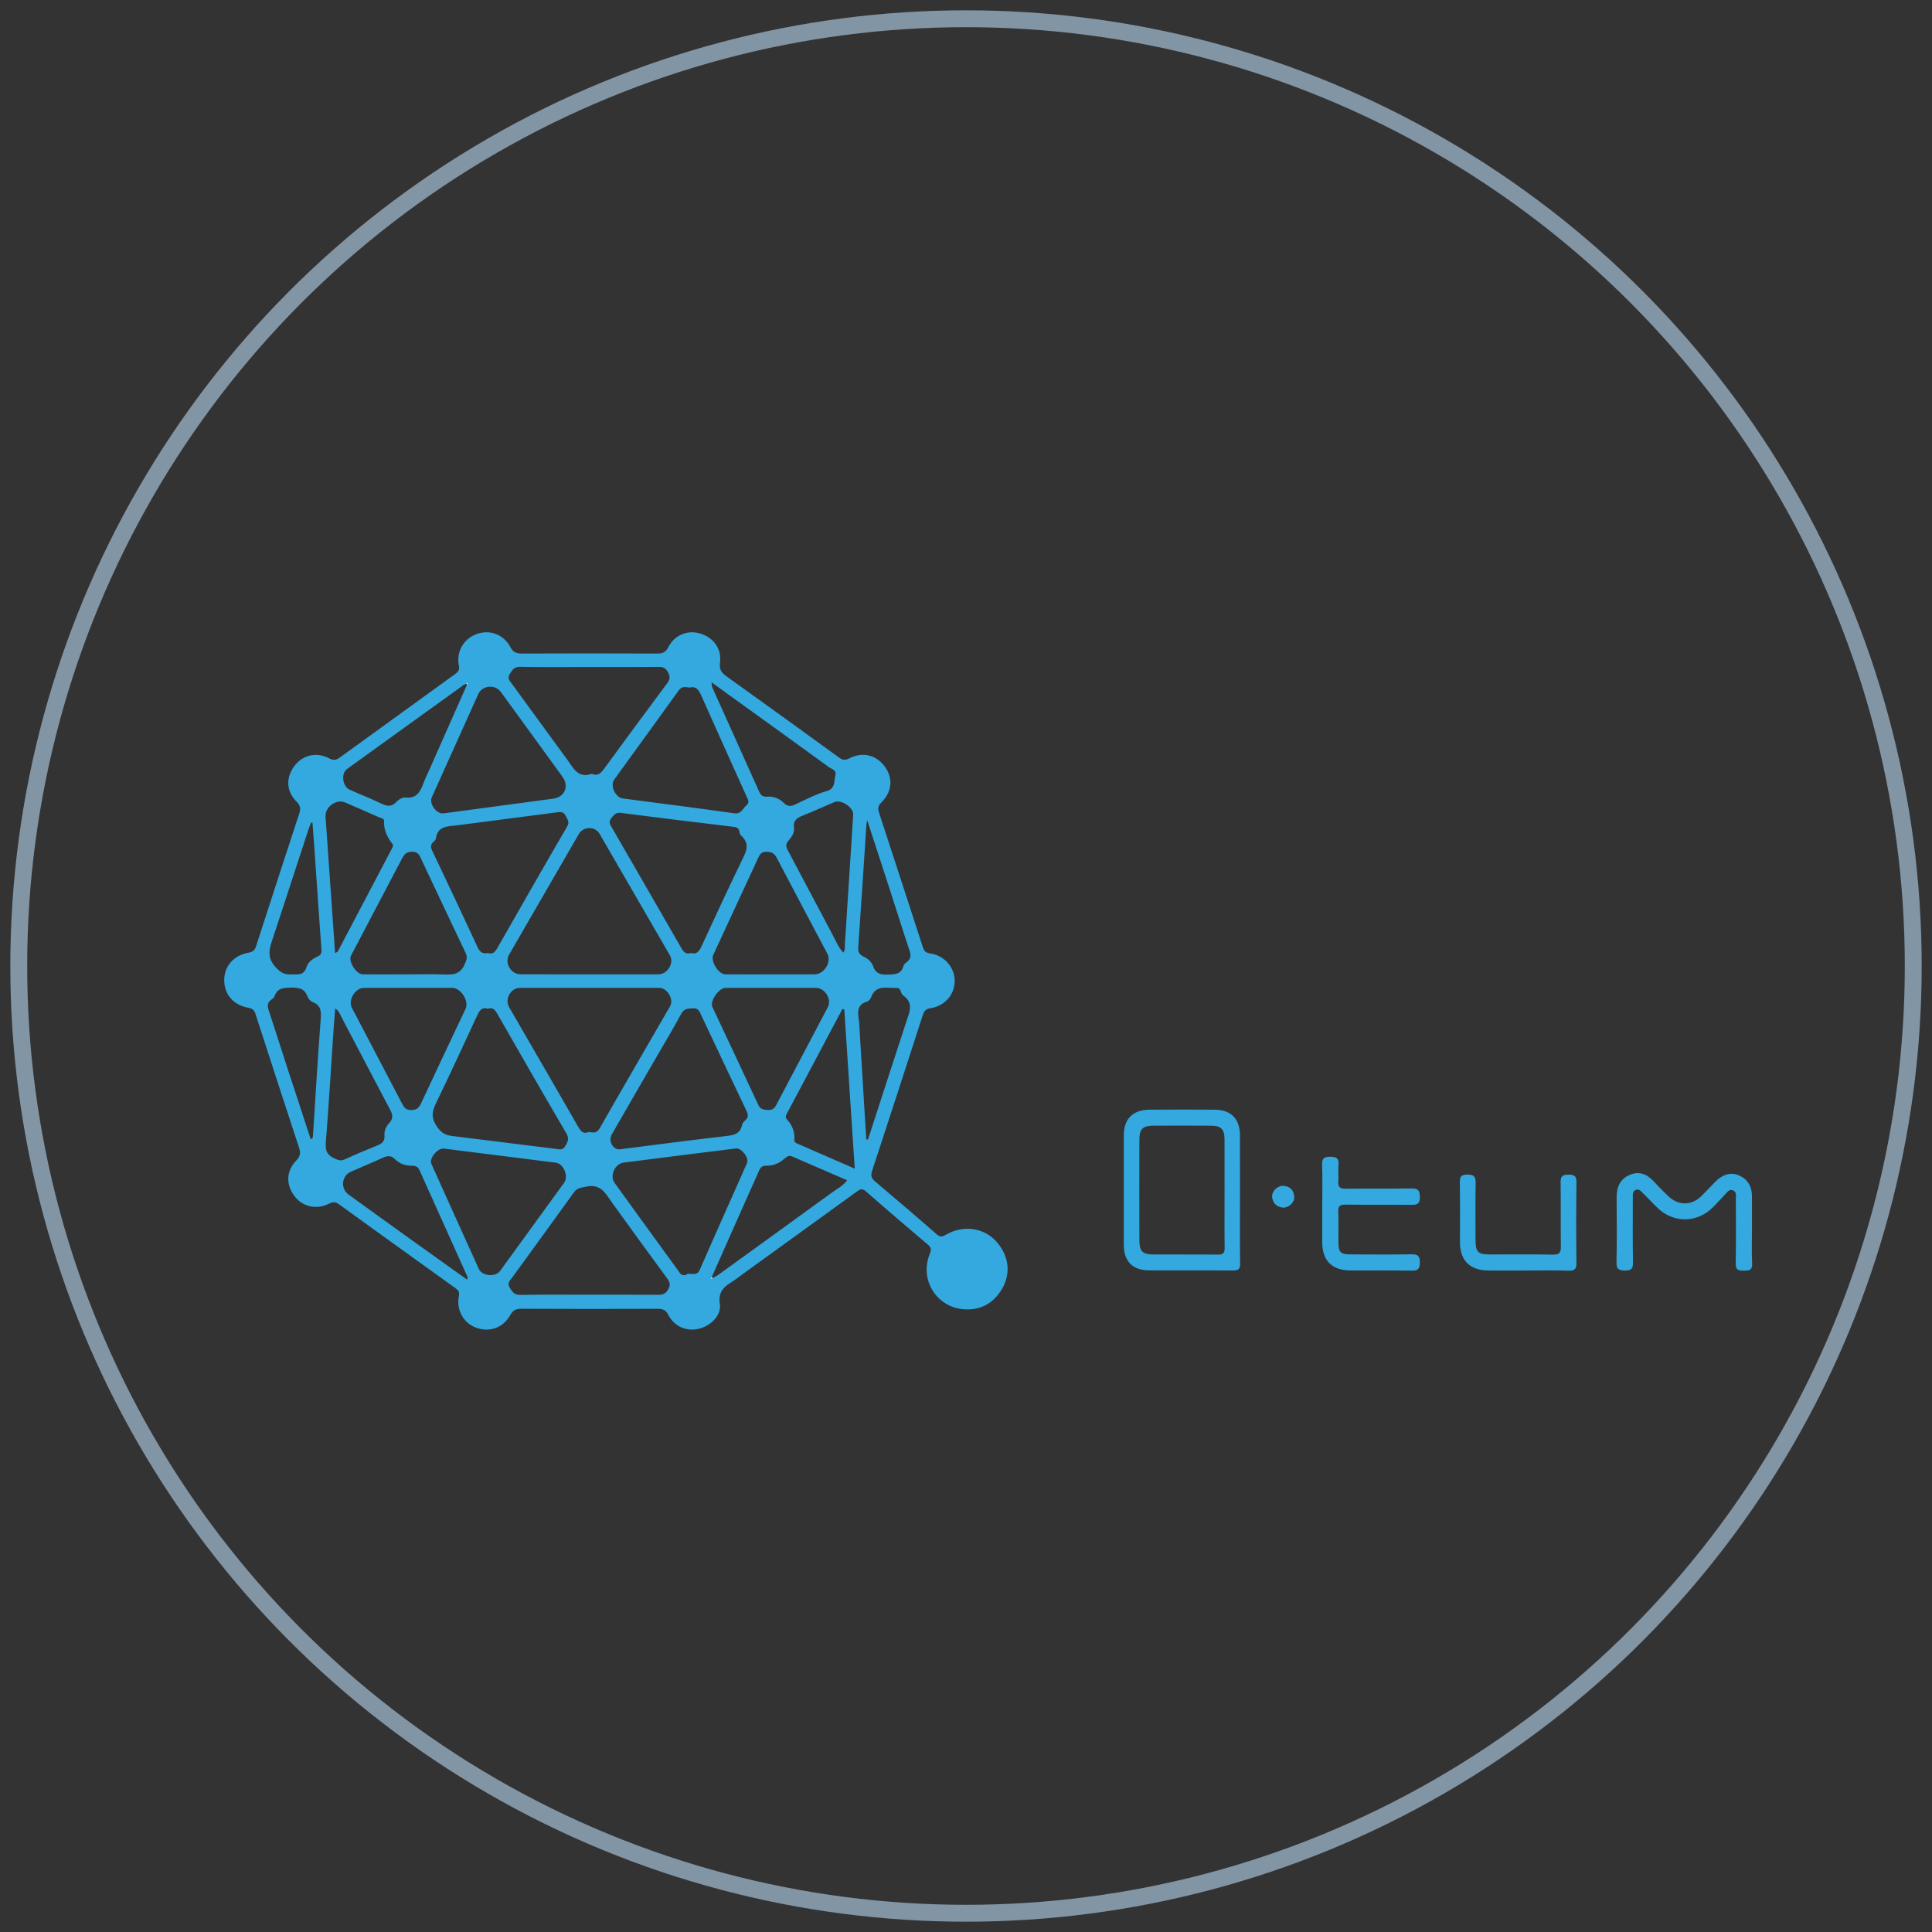 <?xml version="1.0" encoding="utf-8"?>
<!-- Generator: Adobe Illustrator 16.0.0, SVG Export Plug-In . SVG Version: 6.00 Build 0)  -->
<!DOCTYPE svg PUBLIC "-//W3C//DTD SVG 1.1//EN" "http://www.w3.org/Graphics/SVG/1.1/DTD/svg11.dtd">
<svg version="1.1" id="Layer_1" xmlns="http://www.w3.org/2000/svg" xmlns:xlink="http://www.w3.org/1999/xlink" x="0px" y="0px"
	 width="103px" height="103px" viewBox="0 0 103 103" enable-background="new 0 0 103 103" xml:space="preserve">
<rect x="0" y="0" width="103" height="103" fill="#333333" stroke="none"/>
<title>bw-tier</title>
<desc>Created with Sketch.</desc>
<g id="Homepage" transform="translate(-669, -2072)">
	<g id="bw-tier" transform="translate(670, 2073)">
		<circle id="Oval-Copy-4" fill="none" stroke="#8295A5" stroke-width="0.9" cx="50.5" cy="50.5" r="50.5"/>
	</g>
</g>
<g>
	<path fill-rule="evenodd" clip-rule="evenodd" fill="#33A9DF" d="M51.556,69.808c-1.534,0.002-2.563-1.506-1.996-2.938
		c0.079-0.198,0.12-0.335-0.076-0.501c-1.118-0.943-2.229-1.896-3.329-2.86c-0.235-0.206-0.369-0.058-0.537,0.063
		c-2.02,1.461-4.041,2.922-6.061,4.382c-0.169,0.123-0.331,0.258-0.508,0.367c-0.447,0.273-0.772,0.544-0.673,1.193
		c0.094,0.605-0.471,1.167-1.115,1.325c-0.65,0.159-1.309-0.108-1.625-0.73c-0.142-0.278-0.305-0.335-0.584-0.333
		c-2.419,0.009-4.839,0.01-7.258-0.002c-0.287-0.001-0.445,0.076-0.592,0.338c-0.389,0.695-1.12,0.938-1.844,0.662
		c-0.647-0.247-1.038-0.935-0.895-1.666c0.045-0.23-0.027-0.321-0.185-0.435c-2.073-1.488-4.146-2.979-6.214-4.475
		c-0.186-0.135-0.326-0.123-0.524-0.025c-0.678,0.337-1.42,0.161-1.842-0.408c-0.467-0.629-0.446-1.337,0.11-1.91
		c0.217-0.223,0.221-0.406,0.134-0.672c-0.778-2.365-1.548-4.734-2.314-7.104c-0.065-0.202-0.145-0.308-0.383-0.351
		c-0.815-0.148-1.293-0.72-1.291-1.479c0.002-0.743,0.497-1.316,1.31-1.462c0.232-0.042,0.324-0.145,0.39-0.348
		c0.761-2.355,1.525-4.71,2.299-7.063c0.083-0.252,0.07-0.423-0.135-0.629c-0.562-0.565-0.591-1.277-0.126-1.905
		c0.438-0.593,1.183-0.772,1.871-0.406c0.231,0.123,0.375,0.08,0.559-0.054c2.042-1.482,4.084-2.961,6.131-4.438
		c0.169-0.122,0.259-0.217,0.21-0.467c-0.148-0.743,0.262-1.425,0.949-1.675c0.69-0.25,1.43,0.007,1.794,0.691
		c0.155,0.29,0.329,0.351,0.625,0.35c2.404-0.01,4.809-0.011,7.213,0c0.286,0.001,0.446-0.067,0.585-0.34
		c0.331-0.652,1.033-0.93,1.7-0.729c0.714,0.215,1.153,0.815,1.056,1.56c-0.047,0.36,0.08,0.533,0.347,0.724
		c2.004,1.433,3.999,2.877,5.992,4.325c0.19,0.138,0.33,0.167,0.558,0.047c0.702-0.371,1.452-0.177,1.898,0.451
		c0.441,0.62,0.382,1.337-0.196,1.904c-0.186,0.182-0.19,0.331-0.118,0.549c0.78,2.381,1.557,4.763,2.328,7.147
		c0.064,0.2,0.134,0.312,0.382,0.346c0.768,0.106,1.319,0.742,1.321,1.459c0.002,0.74-0.518,1.345-1.302,1.468
		c-0.234,0.036-0.326,0.142-0.394,0.349c-0.898,2.781-1.802,5.562-2.713,8.341c-0.077,0.236-0.023,0.384,0.162,0.539
		c1.104,0.936,2.208,1.873,3.296,2.829c0.225,0.197,0.362,0.077,0.545-0.021c0.945-0.507,2.031-0.318,2.683,0.461
		c0.716,0.854,0.73,1.909,0.023,2.786C52.779,69.557,52.227,69.813,51.556,69.808z M24.86,36.452
		c-0.042,0.017-0.087,0.026-0.122,0.051c-2.081,1.498-4.163,2.995-6.24,4.498c-0.33,0.24-0.237,0.928,0.139,1.097
		c0.557,0.25,1.128,0.471,1.677,0.736c0.313,0.151,0.561,0.202,0.826-0.088c0.111-0.122,0.321-0.245,0.469-0.228
		c0.679,0.075,0.828-0.407,1.013-0.878c0.098-0.249,0.219-0.489,0.327-0.735c0.65-1.47,1.301-2.94,1.951-4.41
		c0.034-0.029,0.059-0.059,0.01-0.093C24.907,36.398,24.877,36.434,24.86,36.452z M37.99,68.135
		c0.103-0.057,0.213-0.104,0.309-0.173c2.005-1.449,4.01-2.898,6.011-4.354c0.284-0.207,0.608-0.366,0.857-0.684
		c-0.998-0.431-1.967-0.848-2.935-1.27c-0.167-0.074-0.278-0.003-0.396,0.105c-0.275,0.249-0.604,0.396-0.973,0.388
		c-0.221-0.005-0.32,0.086-0.398,0.27c-0.169,0.397-0.354,0.788-0.529,1.184c-0.665,1.495-1.328,2.991-1.992,4.488
		c-0.018,0.021-0.053,0.052-0.048,0.059C37.931,68.207,37.961,68.167,37.99,68.135z M31.423,51.945c1.226,0,2.45,0.002,3.675-0.001
		c0.49-0.001,0.854-0.601,0.614-1.016c-1.247-2.159-2.494-4.316-3.746-6.473c-0.241-0.416-0.864-0.409-1.105,0.007
		c-1.241,2.145-2.481,4.29-3.721,6.435c-0.254,0.44,0.097,1.046,0.609,1.046C28.974,51.947,30.198,51.945,31.423,51.945z
		 M31.388,60.347c0.235,0.038,0.424,0.081,0.578-0.188c1.243-2.178,2.507-4.343,3.758-6.515c0.212-0.367-0.149-0.977-0.572-0.977
		c-2.479-0.004-4.958-0.004-7.437,0c-0.49,0-0.819,0.602-0.572,1.029c1.218,2.104,2.438,4.209,3.649,6.319
		C30.937,60.267,31.06,60.491,31.388,60.347z M26.012,53.778c-0.334-0.105-0.457,0.112-0.58,0.377
		c-0.708,1.529-1.412,3.06-2.148,4.576c-0.223,0.459-0.346,0.797,0,1.314c0.248,0.372,0.477,0.477,0.846,0.521
		c1.835,0.224,3.669,0.455,5.502,0.683c0.187,0.023,0.366,0.092,0.502-0.146c0.131-0.228,0.23-0.389,0.064-0.673
		c-1.246-2.122-2.469-4.258-3.692-6.394C26.391,53.837,26.278,53.689,26.012,53.778z M26.018,50.806
		c0.256,0.089,0.376-0.056,0.493-0.257c1.234-2.164,2.469-4.328,3.723-6.48c0.155-0.267,0.008-0.4-0.088-0.594
		c-0.106-0.211-0.262-0.192-0.45-0.168c-1.773,0.234-3.548,0.462-5.321,0.693c-0.485,0.063-1.046,0.009-1.137,0.712
		c-0.009,0.064-0.08,0.127-0.134,0.176c-0.167,0.145-0.144,0.291-0.056,0.477c0.813,1.711,1.624,3.422,2.418,5.141
		C25.589,50.772,25.749,50.866,26.018,50.806z M33.025,61.276c0.045-0.005,0.089-0.013,0.133-0.018
		c1.803-0.228,3.604-0.466,5.409-0.675c0.455-0.053,0.886-0.062,1.001-0.629c0.017-0.08,0.09-0.158,0.156-0.216
		c0.173-0.149,0.178-0.294,0.079-0.503c-0.816-1.706-1.62-3.419-2.427-5.131c-0.088-0.188-0.147-0.367-0.438-0.348
		c-0.262,0.019-0.468,0.005-0.621,0.293c-0.392,0.736-0.826,1.45-1.244,2.173c-0.819,1.419-1.643,2.837-2.458,4.259
		C32.421,60.821,32.669,61.286,33.025,61.276z M36.835,50.805c0.339,0.096,0.457-0.12,0.58-0.388
		c0.693-1.502,1.388-3.004,2.11-4.493c0.232-0.48,0.504-0.919-0.017-1.376c-0.051-0.044-0.075-0.132-0.086-0.203
		c-0.026-0.179-0.125-0.242-0.299-0.263c-2.011-0.242-4.022-0.486-6.032-0.745c-0.265-0.034-0.358,0.11-0.498,0.275
		c-0.156,0.185-0.083,0.319,0.01,0.479c1.245,2.156,2.492,4.311,3.73,6.471C36.453,50.769,36.583,50.889,36.835,50.805z
		 M31.408,69.025c1.224,0,2.448-0.007,3.672,0.005c0.266,0.003,0.42-0.06,0.556-0.314c0.139-0.259,0.049-0.401-0.091-0.592
		c-0.98-1.336-1.957-2.674-2.922-4.02c-0.342-0.477-0.591-1.009-1.372-0.841c-0.269,0.06-0.478,0.058-0.654,0.304
		c-1.096,1.528-2.206,3.047-3.309,4.567c-0.109,0.15-0.261,0.271-0.116,0.509c0.139,0.228,0.24,0.397,0.563,0.391
		C28.96,69.012,30.185,69.025,31.408,69.025z M31.409,35.56c-1.223,0-2.447,0.015-3.669-0.01c-0.323-0.007-0.422,0.156-0.563,0.384
		c-0.143,0.234-0.01,0.352,0.103,0.507c0.994,1.36,1.985,2.723,2.979,4.083c0.313,0.43,0.562,0.982,1.271,0.734
		c0.012-0.004,0.029,0.004,0.043,0.009c0.297,0.112,0.46-0.048,0.625-0.272c1.117-1.528,2.242-3.052,3.372-4.57
		c0.141-0.189,0.172-0.328,0.056-0.556c-0.118-0.235-0.244-0.318-0.504-0.315C33.884,35.567,32.646,35.56,31.409,35.56z
		 M23.661,61.233c-0.344-0.033-0.787,0.538-0.669,0.801c0.843,1.875,1.687,3.749,2.538,5.62c0.173,0.383,0.886,0.442,1.131,0.104
		c1.14-1.566,2.278-3.136,3.415-4.704c0.248-0.343-0.025-1.015-0.441-1.068C27.625,61.729,25.616,61.479,23.661,61.233z
		 M36.554,67.978c0.165-0.202,0.568,0.146,0.754-0.284c0.827-1.901,1.68-3.791,2.518-5.688c0.12-0.271-0.296-0.816-0.587-0.779
		c-1.998,0.248-3.996,0.497-5.993,0.755c-0.47,0.061-0.753,0.703-0.48,1.082c1.136,1.574,2.276,3.144,3.418,4.713
		C36.257,67.879,36.317,68.021,36.554,67.978z M36.756,36.657c-0.234-0.039-0.414-0.069-0.574,0.154
		c-1.137,1.588-2.292,3.163-3.434,4.748c-0.235,0.326,0.058,0.957,0.452,1.008c1.978,0.261,3.959,0.509,5.935,0.791
		c0.394,0.056,0.454-0.25,0.653-0.417c0.196-0.164,0.088-0.314,0.017-0.475c-0.808-1.793-1.622-3.584-2.418-5.383
		C37.25,36.775,37.099,36.567,36.756,36.657z M23.603,43.364c0.044-0.004,0.089-0.007,0.133-0.013
		c1.919-0.257,3.838-0.512,5.756-0.772c0.615-0.083,0.861-0.662,0.496-1.166c-1.092-1.509-2.188-3.016-3.285-4.522
		c-0.306-0.419-0.992-0.357-1.205,0.114c-0.829,1.833-1.653,3.667-2.477,5.501C22.873,42.835,23.24,43.373,23.603,43.364z
		 M41.087,51.946c0.777,0,1.553,0.001,2.33,0c0.518-0.001,0.929-0.653,0.69-1.104c-0.898-1.703-1.806-3.4-2.696-5.107
		c-0.129-0.247-0.276-0.321-0.552-0.324c-0.278-0.003-0.354,0.148-0.444,0.341c-0.795,1.72-1.595,3.438-2.39,5.158
		c-0.154,0.334,0.275,1.031,0.642,1.034C39.474,51.95,40.28,51.945,41.087,51.946z M21.713,51.945c0.643,0,1.285-0.016,1.926,0.006
		c0.476,0.017,0.882,0.021,1.125-0.527c0.106-0.238,0.176-0.38,0.057-0.627c-0.793-1.654-1.57-3.315-2.353-4.974
		c-0.101-0.212-0.161-0.411-0.492-0.415c-0.33-0.004-0.441,0.164-0.561,0.395c-0.9,1.717-1.805,3.433-2.704,5.15
		c-0.155,0.296,0.282,0.989,0.628,0.992C20.131,51.951,20.922,51.946,21.713,51.945z M41.136,52.665
		c-0.821,0-1.641-0.005-2.462,0.002c-0.352,0.003-0.838,0.709-0.696,1.014c0.815,1.742,1.641,3.479,2.449,5.224
		c0.112,0.24,0.274,0.255,0.496,0.27c0.23,0.015,0.352-0.058,0.457-0.257c0.914-1.743,1.839-3.481,2.754-5.224
		c0.221-0.42-0.151-1.024-0.626-1.026C42.718,52.662,41.927,52.665,41.136,52.665z M21.779,52.665c-0.792,0-1.583-0.002-2.374,0.002
		c-0.47,0.001-0.863,0.646-0.644,1.063c0.891,1.705,1.788,3.408,2.678,5.114c0.109,0.21,0.209,0.342,0.499,0.336
		c0.304-0.006,0.41-0.145,0.52-0.379c0.782-1.676,1.574-3.347,2.363-5.02c0.195-0.412-0.249-1.114-0.712-1.116
		C23.331,52.663,22.555,52.665,21.779,52.665z M45.012,53.816c-0.034-0.009-0.066-0.018-0.1-0.026
		c-0.991,1.867-1.983,3.733-2.974,5.601c-0.053,0.1-0.07,0.193,0.015,0.287c0.284,0.312,0.436,0.671,0.394,1.101
		c-0.008,0.084,0.042,0.137,0.117,0.17c1.017,0.443,2.034,0.888,3.104,1.354C45.378,59.422,45.195,56.619,45.012,53.816z
		 M24.909,68.225c0.009-0.101,0.022-0.133,0.013-0.154c-0.85-1.889-1.702-3.776-2.548-5.665c-0.085-0.194-0.199-0.258-0.409-0.256
		c-0.336,0.002-0.661-0.104-0.898-0.343c-0.225-0.227-0.424-0.193-0.677-0.076c-0.554,0.256-1.119,0.491-1.679,0.735
		c-0.5,0.217-0.575,0.895-0.126,1.22c1.147,0.832,2.296,1.658,3.447,2.484C22.975,66.847,23.921,67.52,24.909,68.225z
		 M37.932,36.371c0.023,0.179,0.019,0.226,0.036,0.264c0.831,1.849,1.666,3.696,2.493,5.546c0.088,0.198,0.187,0.311,0.428,0.292
		c0.341-0.027,0.661,0.09,0.898,0.331c0.208,0.214,0.385,0.189,0.627,0.075c0.539-0.254,1.076-0.534,1.644-0.699
		c0.491-0.143,0.393-0.5,0.475-0.826c0.08-0.314-0.188-0.345-0.331-0.449c-1.724-1.256-3.457-2.5-5.187-3.747
		C38.681,36.917,38.347,36.673,37.932,36.371z M44.955,50.788c0.122-0.159,0.077-0.313,0.087-0.453
		c0.049-0.683,0.089-1.367,0.133-2.051c0.104-1.62,0.212-3.24,0.309-4.86c0.022-0.38-0.641-0.816-0.991-0.667
		c-0.562,0.239-1.117,0.496-1.685,0.719c-0.319,0.125-0.531,0.264-0.479,0.667c0.033,0.256-0.13,0.491-0.297,0.68
		c-0.161,0.182-0.131,0.324-0.028,0.517c0.786,1.471,1.557,2.951,2.345,4.42C44.534,50.103,44.676,50.477,44.955,50.788z
		 M17.865,50.816c0.101-0.065,0.136-0.075,0.148-0.097c0.959-1.822,1.917-3.645,2.874-5.468c0.041-0.078,0.1-0.172,0.038-0.252
		c-0.278-0.364-0.475-0.75-0.45-1.229c0.008-0.144-0.167-0.154-0.27-0.2c-0.599-0.267-1.203-0.525-1.805-0.788
		c-0.47-0.205-1.083,0.242-1.045,0.758c0.09,1.25,0.174,2.5,0.263,3.75C17.698,48.449,17.78,49.607,17.865,50.816z M17.872,53.763
		c-0.028,0.346-0.056,0.642-0.076,0.938c-0.136,2.021-0.256,4.045-0.415,6.064c-0.034,0.432-0.056,0.751,0.417,0.978
		c0.224,0.106,0.363,0.168,0.593,0.062c0.568-0.262,1.144-0.506,1.725-0.738c0.262-0.104,0.411-0.23,0.382-0.549
		c-0.021-0.238,0.095-0.479,0.258-0.651c0.229-0.247,0.174-0.455,0.035-0.719c-0.872-1.645-1.73-3.298-2.598-4.946
		C18.12,54.063,18.077,53.896,17.872,53.763z M16.562,60.726c0.032-0.01,0.064-0.019,0.096-0.028c0.01-0.056,0.024-0.11,0.028-0.166
		c0.133-2.038,0.25-4.077,0.405-6.113c0.034-0.442,0.067-0.81-0.433-1.001c-0.111-0.043-0.223-0.177-0.265-0.292
		c-0.155-0.432-0.467-0.48-0.872-0.473c-0.39,0.009-0.731,0.012-0.884,0.454c-0.027,0.077-0.109,0.145-0.181,0.195
		c-0.207,0.147-0.207,0.326-0.134,0.549c0.345,1.048,0.677,2.099,1.018,3.146C15.745,58.241,16.154,59.483,16.562,60.726z
		 M16.659,43.861c-0.025-0.003-0.049-0.006-0.074-0.009c-0.05,0.133-0.105,0.265-0.15,0.4c-0.625,1.909-1.244,3.821-1.875,5.728
		c-0.187,0.563-0.375,1.048,0.154,1.605c0.265,0.281,0.461,0.375,0.79,0.362c0.327-0.012,0.682,0.098,0.831-0.374
		c0.085-0.268,0.326-0.461,0.595-0.579c0.156-0.068,0.221-0.161,0.208-0.343c-0.129-1.783-0.249-3.565-0.372-5.349
		C16.731,44.822,16.694,44.341,16.659,43.861z M46.238,43.738c-0.029,0.124-0.043,0.164-0.046,0.205
		c-0.144,2.186-0.282,4.372-0.437,6.557c-0.019,0.27,0.073,0.405,0.306,0.51c0.222,0.1,0.411,0.282,0.489,0.504
		c0.133,0.38,0.372,0.46,0.745,0.444c0.381-0.016,0.741,0.02,0.868-0.457c0.021-0.078,0.101-0.151,0.171-0.203
		c0.227-0.167,0.246-0.358,0.156-0.622c-0.347-1.03-0.668-2.068-1.003-3.102C47.081,46.319,46.67,45.065,46.238,43.738z
		 M46.183,60.744c0.029,0.002,0.056,0.005,0.084,0.009c0.038-0.11,0.079-0.218,0.114-0.329c0.646-1.984,1.285-3.972,1.938-5.955
		c0.166-0.504,0.415-0.999-0.177-1.406c-0.065-0.045-0.099-0.148-0.127-0.231c-0.039-0.118-0.108-0.171-0.23-0.164
		c-0.501,0.025-1.094-0.196-1.347,0.508c-0.032,0.089-0.127,0.193-0.214,0.22c-0.584,0.178-0.487,0.617-0.427,1.051
		c0.019,0.132,0.018,0.268,0.026,0.401C45.942,56.813,46.063,58.778,46.183,60.744z"/>
	<path fill-rule="evenodd" clip-rule="evenodd" fill="#33A9DF" d="M66.107,63.868c0,1.164-0.01,2.327,0.007,3.491
		c0.005,0.299-0.09,0.378-0.379,0.375c-1.493-0.013-2.985,0-4.478-0.008c-0.881-0.005-1.345-0.483-1.345-1.367
		c-0.002-1.939-0.002-3.88,0-5.819c0-0.894,0.479-1.374,1.386-1.38c1.148-0.007,2.298-0.007,3.447,0
		c0.9,0.008,1.359,0.483,1.361,1.396C66.108,61.66,66.107,62.764,66.107,63.868z M65.284,63.571c0-0.94,0.003-1.882-0.001-2.822
		c-0.002-0.546-0.182-0.732-0.718-0.735c-1.03-0.006-2.061-0.006-3.091-0.001c-0.546,0.004-0.729,0.181-0.73,0.727
		c-0.006,1.808-0.006,3.614,0,5.422c0.002,0.532,0.176,0.711,0.694,0.716c1.165,0.008,2.329-0.005,3.494,0.008
		c0.272,0.003,0.361-0.081,0.357-0.356C65.275,65.543,65.284,64.557,65.284,63.571z"/>
	<path fill-rule="evenodd" clip-rule="evenodd" fill="#33A9DF" d="M93.402,65.556c0.001,0.598-0.024,1.196,0.009,1.791
		c0.021,0.382-0.164,0.396-0.455,0.396c-0.287,0.002-0.426-0.043-0.42-0.384c0.021-1.149,0.01-2.299,0.007-3.449
		c-0.001-0.158,0.052-0.35-0.135-0.44c-0.219-0.105-0.321,0.09-0.441,0.212c-0.23,0.234-0.443,0.485-0.68,0.714
		c-0.859,0.831-2.129,0.808-2.969-0.047c-0.25-0.256-0.504-0.51-0.756-0.765c-0.096-0.097-0.188-0.206-0.344-0.151
		c-0.184,0.063-0.167,0.226-0.168,0.374c-0.001,1.165-0.012,2.33,0.008,3.494c0.005,0.331-0.08,0.438-0.422,0.435
		c-0.341-0.002-0.465-0.077-0.456-0.445c0.024-1.149,0.016-2.3,0.006-3.449c-0.004-0.563,0.191-1.004,0.728-1.218
		c0.512-0.205,0.925-0.006,1.276,0.385c0.24,0.267,0.497,0.518,0.756,0.766c0.529,0.509,1.236,0.505,1.759-0.009
		c0.255-0.252,0.497-0.517,0.749-0.771c0.386-0.393,0.834-0.517,1.253-0.332c0.476,0.209,0.692,0.593,0.695,1.103
		C93.403,64.36,93.402,64.959,93.402,65.556z"/>
	<path fill-rule="evenodd" clip-rule="evenodd" fill="#33A9DF" d="M70.493,64.203c0-0.7,0.019-1.402-0.008-2.103
		c-0.012-0.337,0.09-0.431,0.426-0.432c0.35-0.002,0.485,0.091,0.448,0.452c-0.029,0.28,0.013,0.567-0.011,0.849
		c-0.026,0.313,0.086,0.409,0.4,0.405c1.163-0.018,2.328,0.007,3.491-0.016c0.354-0.006,0.448,0.094,0.458,0.447
		c0.011,0.394-0.157,0.433-0.477,0.428c-1.163-0.014-2.327,0.003-3.49-0.011c-0.288-0.004-0.396,0.077-0.384,0.376
		c0.021,0.536,0.003,1.074,0.007,1.61c0.003,0.553,0.106,0.664,0.651,0.667c1.074,0.007,2.149,0.013,3.223-0.005
		c0.33-0.005,0.472,0.056,0.471,0.435c-0.002,0.373-0.131,0.441-0.466,0.436c-1.073-0.019-2.148-0.004-3.223-0.008
		c-1.002-0.005-1.516-0.521-1.518-1.517C70.493,65.547,70.493,64.875,70.493,64.203z"/>
	<path fill-rule="evenodd" clip-rule="evenodd" fill="#33A9DF" d="M81.435,67.734c-0.7,0-1.401,0.005-2.104,0
		c-0.965-0.008-1.495-0.538-1.496-1.494c-0.001-1.06,0.011-2.119-0.007-3.178c-0.005-0.313,0.047-0.441,0.405-0.442
		c0.369-0.001,0.443,0.125,0.438,0.462c-0.02,1-0.009,2-0.007,2.998c0.001,0.671,0.119,0.797,0.771,0.798
		c1.119,0.003,2.237-0.012,3.356,0.009c0.344,0.006,0.428-0.107,0.423-0.436c-0.019-1.134,0.006-2.268-0.015-3.4
		c-0.007-0.338,0.094-0.426,0.426-0.429c0.345-0.003,0.424,0.108,0.419,0.437c-0.018,1.416-0.017,2.834,0,4.251
		c0.004,0.322-0.065,0.446-0.417,0.434C82.898,67.716,82.166,67.734,81.435,67.734z"/>
	<path fill-rule="evenodd" clip-rule="evenodd" fill="#33A9DF" d="M68.402,64.383c-0.344-0.037-0.548-0.229-0.581-0.569
		c-0.029-0.303,0.288-0.611,0.598-0.594c0.347,0.021,0.549,0.226,0.579,0.565C69.027,64.098,68.727,64.383,68.402,64.383z"/>
	<path fill-rule="evenodd" clip-rule="evenodd" fill="#FCFDFE" d="M24.86,36.452c0.017-0.018,0.047-0.053,0.051-0.05
		c0.048,0.034,0.023,0.064-0.01,0.093C24.887,36.48,24.873,36.466,24.86,36.452z"/>
	<path fill-rule="evenodd" clip-rule="evenodd" fill="#FCFDFE" d="M37.99,68.135c-0.029,0.032-0.06,0.072-0.096,0.013
		c-0.004-0.007,0.031-0.038,0.048-0.059C37.958,68.104,37.975,68.119,37.99,68.135z"/>
</g>
</svg>
